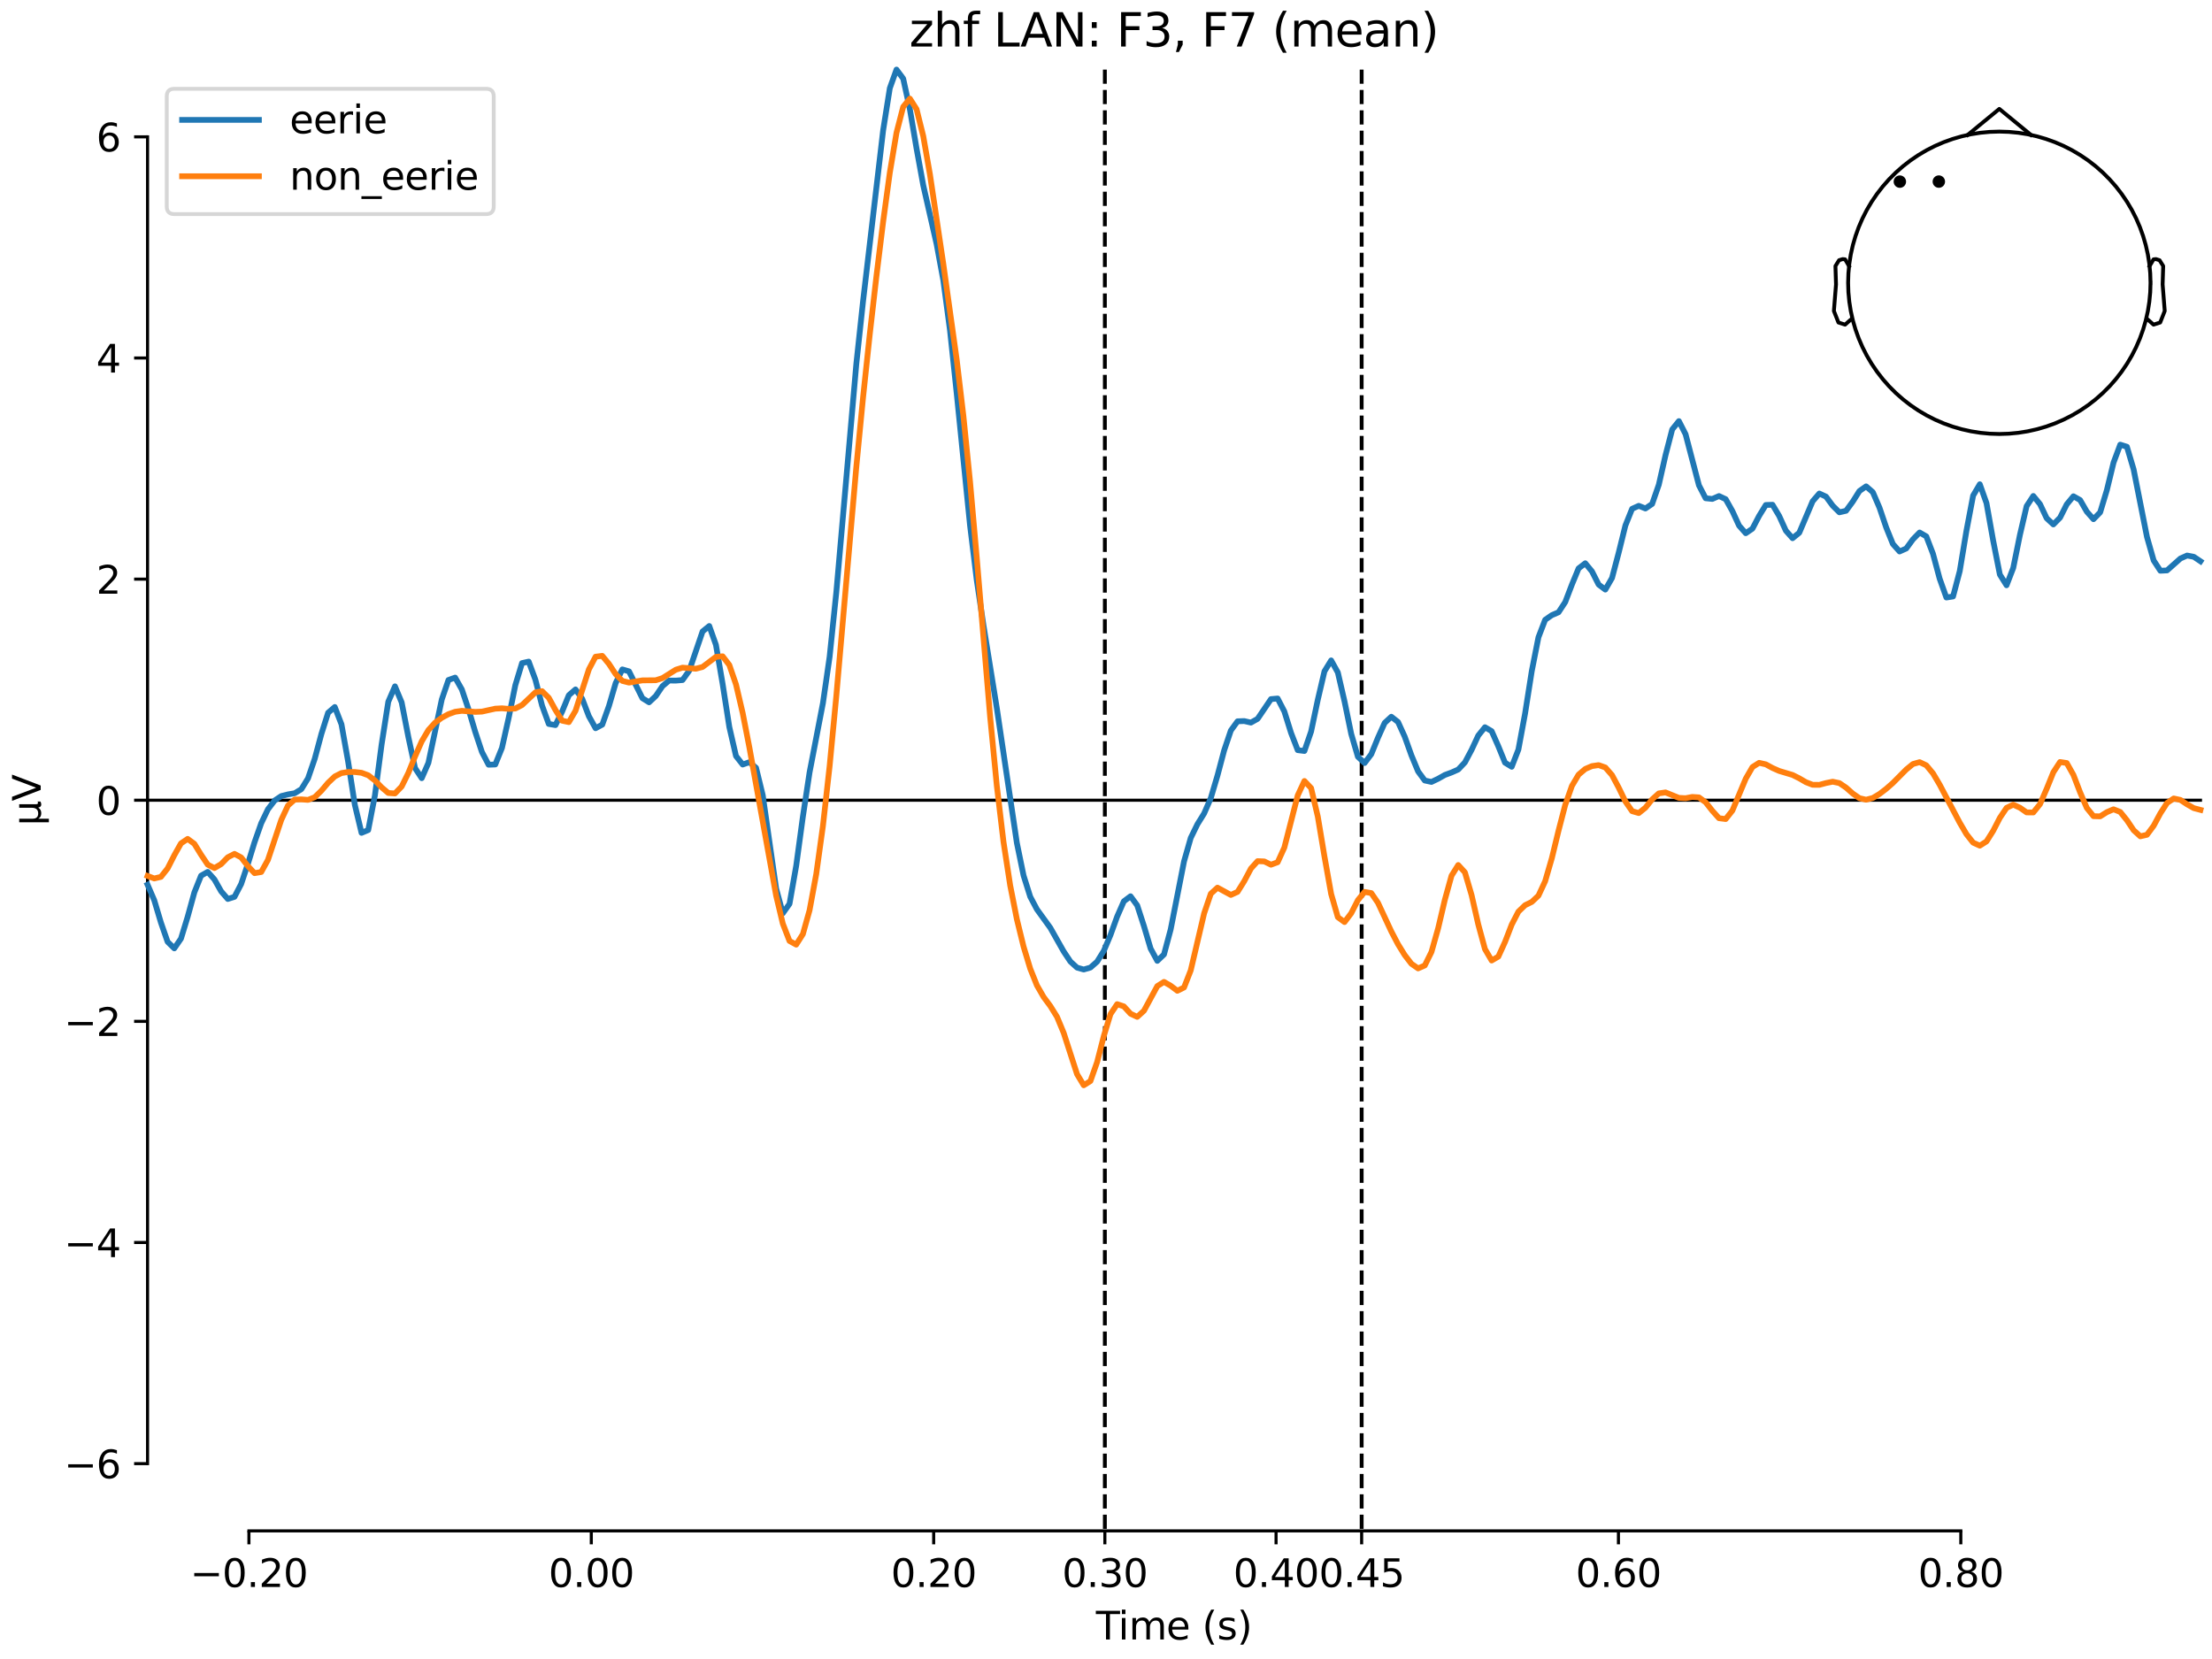 <?xml version="1.0" encoding="utf-8" standalone="no"?>
<!DOCTYPE svg PUBLIC "-//W3C//DTD SVG 1.1//EN"
  "http://www.w3.org/Graphics/SVG/1.1/DTD/svg11.dtd">
<svg xmlns:xlink="http://www.w3.org/1999/xlink" width="576pt" height="432pt" viewBox="0 0 576 432" xmlns="http://www.w3.org/2000/svg" version="1.1">
 <defs>
  <style type="text/css">*{stroke-linejoin: round; stroke-linecap: butt}</style>
 </defs>
 <g id="figure_1">
  <g id="patch_1">
   <path d="M 0 432 
L 576 432 
L 576 0 
L 0 0 
z
" style="fill: #ffffff"/>
  </g>
  <g id="axes_1">
   <g id="patch_2">
    <path d="M 38.421 398.644 
L 573 398.644 
L 573 18.118 
L 38.421 18.118 
L 38.421 398.644 
z
" style="fill: none; opacity: 0"/>
   </g>
   <g id="patch_3">
    <path d="M 38.421 381.13 
L 38.421 35.632 
" style="fill: none; stroke: #000000; stroke-width: 0.8; stroke-linejoin: miter; stroke-linecap: square"/>
   </g>
   <g id="LineCollection_1">
    <path d="M 287.705 18.118 
L 287.705 398.644 
" clip-path="url(#p94808f5886)" style="fill: none; stroke-dasharray: 3.7,1.6; stroke-dashoffset: 0; stroke: #000000"/>
    <path d="M 354.571 18.118 
L 354.571 398.644 
" clip-path="url(#p94808f5886)" style="fill: none; stroke-dasharray: 3.7,1.6; stroke-dashoffset: 0; stroke: #000000"/>
   </g>
   <g id="matplotlib.axis_1">
    <g id="xtick_1">
     <g id="line2d_1">
      <defs>
       <path id="m1236bf23c3" d="M 0 0 
L 0 3.5 
" style="stroke: #000000; stroke-width: 0.8"/>
      </defs>
      <g>
       <use xlink:href="#m1236bf23c3" x="64.819" y="398.644" style="stroke: #000000; stroke-width: 0.8"/>
      </g>
     </g>
     <g id="text_1">
      <!-- −0.20 -->
      <g transform="translate(49.496 413.242) scale(0.1 -0.1)">
       <defs>
        <path id="DejaVuSans-2212" d="M 678 2272 
L 4684 2272 
L 4684 1741 
L 678 1741 
L 678 2272 
z
" transform="scale(0.016)"/>
        <path id="DejaVuSans-30" d="M 2034 4250 
Q 1547 4250 1301 3770 
Q 1056 3291 1056 2328 
Q 1056 1369 1301 889 
Q 1547 409 2034 409 
Q 2525 409 2770 889 
Q 3016 1369 3016 2328 
Q 3016 3291 2770 3770 
Q 2525 4250 2034 4250 
z
M 2034 4750 
Q 2819 4750 3233 4129 
Q 3647 3509 3647 2328 
Q 3647 1150 3233 529 
Q 2819 -91 2034 -91 
Q 1250 -91 836 529 
Q 422 1150 422 2328 
Q 422 3509 836 4129 
Q 1250 4750 2034 4750 
z
" transform="scale(0.016)"/>
        <path id="DejaVuSans-2e" d="M 684 794 
L 1344 794 
L 1344 0 
L 684 0 
L 684 794 
z
" transform="scale(0.016)"/>
        <path id="DejaVuSans-32" d="M 1228 531 
L 3431 531 
L 3431 0 
L 469 0 
L 469 531 
Q 828 903 1448 1529 
Q 2069 2156 2228 2338 
Q 2531 2678 2651 2914 
Q 2772 3150 2772 3378 
Q 2772 3750 2511 3984 
Q 2250 4219 1831 4219 
Q 1534 4219 1204 4116 
Q 875 4013 500 3803 
L 500 4441 
Q 881 4594 1212 4672 
Q 1544 4750 1819 4750 
Q 2544 4750 2975 4387 
Q 3406 4025 3406 3419 
Q 3406 3131 3298 2873 
Q 3191 2616 2906 2266 
Q 2828 2175 2409 1742 
Q 1991 1309 1228 531 
z
" transform="scale(0.016)"/>
       </defs>
       <use xlink:href="#DejaVuSans-2212"/>
       <use xlink:href="#DejaVuSans-30" transform="translate(83.789 0)"/>
       <use xlink:href="#DejaVuSans-2e" transform="translate(147.412 0)"/>
       <use xlink:href="#DejaVuSans-32" transform="translate(179.199 0)"/>
       <use xlink:href="#DejaVuSans-30" transform="translate(242.822 0)"/>
      </g>
     </g>
    </g>
    <g id="xtick_2">
     <g id="line2d_2">
      <g>
       <use xlink:href="#m1236bf23c3" x="153.973" y="398.644" style="stroke: #000000; stroke-width: 0.8"/>
      </g>
     </g>
     <g id="text_2">
      <!-- 0.00 -->
      <g transform="translate(142.84 413.242) scale(0.1 -0.1)">
       <use xlink:href="#DejaVuSans-30"/>
       <use xlink:href="#DejaVuSans-2e" transform="translate(63.623 0)"/>
       <use xlink:href="#DejaVuSans-30" transform="translate(95.41 0)"/>
       <use xlink:href="#DejaVuSans-30" transform="translate(159.033 0)"/>
      </g>
     </g>
    </g>
    <g id="xtick_3">
     <g id="line2d_3">
      <g>
       <use xlink:href="#m1236bf23c3" x="243.128" y="398.644" style="stroke: #000000; stroke-width: 0.8"/>
      </g>
     </g>
     <g id="text_3">
      <!-- 0.20 -->
      <g transform="translate(231.995 413.242) scale(0.1 -0.1)">
       <use xlink:href="#DejaVuSans-30"/>
       <use xlink:href="#DejaVuSans-2e" transform="translate(63.623 0)"/>
       <use xlink:href="#DejaVuSans-32" transform="translate(95.41 0)"/>
       <use xlink:href="#DejaVuSans-30" transform="translate(159.033 0)"/>
      </g>
     </g>
    </g>
    <g id="xtick_4">
     <g id="line2d_4">
      <g>
       <use xlink:href="#m1236bf23c3" x="287.705" y="398.644" style="stroke: #000000; stroke-width: 0.8"/>
      </g>
     </g>
     <g id="text_4">
      <!-- 0.30 -->
      <g transform="translate(276.572 413.242) scale(0.1 -0.1)">
       <defs>
        <path id="DejaVuSans-33" d="M 2597 2516 
Q 3050 2419 3304 2112 
Q 3559 1806 3559 1356 
Q 3559 666 3084 287 
Q 2609 -91 1734 -91 
Q 1441 -91 1130 -33 
Q 819 25 488 141 
L 488 750 
Q 750 597 1062 519 
Q 1375 441 1716 441 
Q 2309 441 2620 675 
Q 2931 909 2931 1356 
Q 2931 1769 2642 2001 
Q 2353 2234 1838 2234 
L 1294 2234 
L 1294 2753 
L 1863 2753 
Q 2328 2753 2575 2939 
Q 2822 3125 2822 3475 
Q 2822 3834 2567 4026 
Q 2313 4219 1838 4219 
Q 1578 4219 1281 4162 
Q 984 4106 628 3988 
L 628 4550 
Q 988 4650 1302 4700 
Q 1616 4750 1894 4750 
Q 2613 4750 3031 4423 
Q 3450 4097 3450 3541 
Q 3450 3153 3228 2886 
Q 3006 2619 2597 2516 
z
" transform="scale(0.016)"/>
       </defs>
       <use xlink:href="#DejaVuSans-30"/>
       <use xlink:href="#DejaVuSans-2e" transform="translate(63.623 0)"/>
       <use xlink:href="#DejaVuSans-33" transform="translate(95.41 0)"/>
       <use xlink:href="#DejaVuSans-30" transform="translate(159.033 0)"/>
      </g>
     </g>
    </g>
    <g id="xtick_5">
     <g id="line2d_5">
      <g>
       <use xlink:href="#m1236bf23c3" x="332.282" y="398.644" style="stroke: #000000; stroke-width: 0.8"/>
      </g>
     </g>
     <g id="text_5">
      <!-- 0.40 -->
      <g transform="translate(321.15 413.242) scale(0.1 -0.1)">
       <defs>
        <path id="DejaVuSans-34" d="M 2419 4116 
L 825 1625 
L 2419 1625 
L 2419 4116 
z
M 2253 4666 
L 3047 4666 
L 3047 1625 
L 3713 1625 
L 3713 1100 
L 3047 1100 
L 3047 0 
L 2419 0 
L 2419 1100 
L 313 1100 
L 313 1709 
L 2253 4666 
z
" transform="scale(0.016)"/>
       </defs>
       <use xlink:href="#DejaVuSans-30"/>
       <use xlink:href="#DejaVuSans-2e" transform="translate(63.623 0)"/>
       <use xlink:href="#DejaVuSans-34" transform="translate(95.41 0)"/>
       <use xlink:href="#DejaVuSans-30" transform="translate(159.033 0)"/>
      </g>
     </g>
    </g>
    <g id="xtick_6">
     <g id="line2d_6">
      <g>
       <use xlink:href="#m1236bf23c3" x="354.571" y="398.644" style="stroke: #000000; stroke-width: 0.8"/>
      </g>
     </g>
     <g id="text_6">
      <!-- 0.45 -->
      <g transform="translate(343.438 413.242) scale(0.1 -0.1)">
       <defs>
        <path id="DejaVuSans-35" d="M 691 4666 
L 3169 4666 
L 3169 4134 
L 1269 4134 
L 1269 2991 
Q 1406 3038 1543 3061 
Q 1681 3084 1819 3084 
Q 2600 3084 3056 2656 
Q 3513 2228 3513 1497 
Q 3513 744 3044 326 
Q 2575 -91 1722 -91 
Q 1428 -91 1123 -41 
Q 819 9 494 109 
L 494 744 
Q 775 591 1075 516 
Q 1375 441 1709 441 
Q 2250 441 2565 725 
Q 2881 1009 2881 1497 
Q 2881 1984 2565 2268 
Q 2250 2553 1709 2553 
Q 1456 2553 1204 2497 
Q 953 2441 691 2322 
L 691 4666 
z
" transform="scale(0.016)"/>
       </defs>
       <use xlink:href="#DejaVuSans-30"/>
       <use xlink:href="#DejaVuSans-2e" transform="translate(63.623 0)"/>
       <use xlink:href="#DejaVuSans-34" transform="translate(95.41 0)"/>
       <use xlink:href="#DejaVuSans-35" transform="translate(159.033 0)"/>
      </g>
     </g>
    </g>
    <g id="xtick_7">
     <g id="line2d_7">
      <g>
       <use xlink:href="#m1236bf23c3" x="421.437" y="398.644" style="stroke: #000000; stroke-width: 0.8"/>
      </g>
     </g>
     <g id="text_7">
      <!-- 0.60 -->
      <g transform="translate(410.304 413.242) scale(0.1 -0.1)">
       <defs>
        <path id="DejaVuSans-36" d="M 2113 2584 
Q 1688 2584 1439 2293 
Q 1191 2003 1191 1497 
Q 1191 994 1439 701 
Q 1688 409 2113 409 
Q 2538 409 2786 701 
Q 3034 994 3034 1497 
Q 3034 2003 2786 2293 
Q 2538 2584 2113 2584 
z
M 3366 4563 
L 3366 3988 
Q 3128 4100 2886 4159 
Q 2644 4219 2406 4219 
Q 1781 4219 1451 3797 
Q 1122 3375 1075 2522 
Q 1259 2794 1537 2939 
Q 1816 3084 2150 3084 
Q 2853 3084 3261 2657 
Q 3669 2231 3669 1497 
Q 3669 778 3244 343 
Q 2819 -91 2113 -91 
Q 1303 -91 875 529 
Q 447 1150 447 2328 
Q 447 3434 972 4092 
Q 1497 4750 2381 4750 
Q 2619 4750 2861 4703 
Q 3103 4656 3366 4563 
z
" transform="scale(0.016)"/>
       </defs>
       <use xlink:href="#DejaVuSans-30"/>
       <use xlink:href="#DejaVuSans-2e" transform="translate(63.623 0)"/>
       <use xlink:href="#DejaVuSans-36" transform="translate(95.41 0)"/>
       <use xlink:href="#DejaVuSans-30" transform="translate(159.033 0)"/>
      </g>
     </g>
    </g>
    <g id="xtick_8">
     <g id="line2d_8">
      <g>
       <use xlink:href="#m1236bf23c3" x="510.592" y="398.644" style="stroke: #000000; stroke-width: 0.8"/>
      </g>
     </g>
     <g id="text_8">
      <!-- 0.80 -->
      <g transform="translate(499.459 413.242) scale(0.1 -0.1)">
       <defs>
        <path id="DejaVuSans-38" d="M 2034 2216 
Q 1584 2216 1326 1975 
Q 1069 1734 1069 1313 
Q 1069 891 1326 650 
Q 1584 409 2034 409 
Q 2484 409 2743 651 
Q 3003 894 3003 1313 
Q 3003 1734 2745 1975 
Q 2488 2216 2034 2216 
z
M 1403 2484 
Q 997 2584 770 2862 
Q 544 3141 544 3541 
Q 544 4100 942 4425 
Q 1341 4750 2034 4750 
Q 2731 4750 3128 4425 
Q 3525 4100 3525 3541 
Q 3525 3141 3298 2862 
Q 3072 2584 2669 2484 
Q 3125 2378 3379 2068 
Q 3634 1759 3634 1313 
Q 3634 634 3220 271 
Q 2806 -91 2034 -91 
Q 1263 -91 848 271 
Q 434 634 434 1313 
Q 434 1759 690 2068 
Q 947 2378 1403 2484 
z
M 1172 3481 
Q 1172 3119 1398 2916 
Q 1625 2713 2034 2713 
Q 2441 2713 2670 2916 
Q 2900 3119 2900 3481 
Q 2900 3844 2670 4047 
Q 2441 4250 2034 4250 
Q 1625 4250 1398 4047 
Q 1172 3844 1172 3481 
z
" transform="scale(0.016)"/>
       </defs>
       <use xlink:href="#DejaVuSans-30"/>
       <use xlink:href="#DejaVuSans-2e" transform="translate(63.623 0)"/>
       <use xlink:href="#DejaVuSans-38" transform="translate(95.41 0)"/>
       <use xlink:href="#DejaVuSans-30" transform="translate(159.033 0)"/>
      </g>
     </g>
    </g>
    <g id="text_9">
     <!-- Time (s) -->
     <g transform="translate(285.381 426.92) scale(0.1 -0.1)">
      <defs>
       <path id="DejaVuSans-54" d="M -19 4666 
L 3928 4666 
L 3928 4134 
L 2272 4134 
L 2272 0 
L 1638 0 
L 1638 4134 
L -19 4134 
L -19 4666 
z
" transform="scale(0.016)"/>
       <path id="DejaVuSans-69" d="M 603 3500 
L 1178 3500 
L 1178 0 
L 603 0 
L 603 3500 
z
M 603 4863 
L 1178 4863 
L 1178 4134 
L 603 4134 
L 603 4863 
z
" transform="scale(0.016)"/>
       <path id="DejaVuSans-6d" d="M 3328 2828 
Q 3544 3216 3844 3400 
Q 4144 3584 4550 3584 
Q 5097 3584 5394 3201 
Q 5691 2819 5691 2113 
L 5691 0 
L 5113 0 
L 5113 2094 
Q 5113 2597 4934 2840 
Q 4756 3084 4391 3084 
Q 3944 3084 3684 2787 
Q 3425 2491 3425 1978 
L 3425 0 
L 2847 0 
L 2847 2094 
Q 2847 2600 2669 2842 
Q 2491 3084 2119 3084 
Q 1678 3084 1418 2786 
Q 1159 2488 1159 1978 
L 1159 0 
L 581 0 
L 581 3500 
L 1159 3500 
L 1159 2956 
Q 1356 3278 1631 3431 
Q 1906 3584 2284 3584 
Q 2666 3584 2933 3390 
Q 3200 3197 3328 2828 
z
" transform="scale(0.016)"/>
       <path id="DejaVuSans-65" d="M 3597 1894 
L 3597 1613 
L 953 1613 
Q 991 1019 1311 708 
Q 1631 397 2203 397 
Q 2534 397 2845 478 
Q 3156 559 3463 722 
L 3463 178 
Q 3153 47 2828 -22 
Q 2503 -91 2169 -91 
Q 1331 -91 842 396 
Q 353 884 353 1716 
Q 353 2575 817 3079 
Q 1281 3584 2069 3584 
Q 2775 3584 3186 3129 
Q 3597 2675 3597 1894 
z
M 3022 2063 
Q 3016 2534 2758 2815 
Q 2500 3097 2075 3097 
Q 1594 3097 1305 2825 
Q 1016 2553 972 2059 
L 3022 2063 
z
" transform="scale(0.016)"/>
       <path id="DejaVuSans-20" transform="scale(0.016)"/>
       <path id="DejaVuSans-28" d="M 1984 4856 
Q 1566 4138 1362 3434 
Q 1159 2731 1159 2009 
Q 1159 1288 1364 580 
Q 1569 -128 1984 -844 
L 1484 -844 
Q 1016 -109 783 600 
Q 550 1309 550 2009 
Q 550 2706 781 3412 
Q 1013 4119 1484 4856 
L 1984 4856 
z
" transform="scale(0.016)"/>
       <path id="DejaVuSans-73" d="M 2834 3397 
L 2834 2853 
Q 2591 2978 2328 3040 
Q 2066 3103 1784 3103 
Q 1356 3103 1142 2972 
Q 928 2841 928 2578 
Q 928 2378 1081 2264 
Q 1234 2150 1697 2047 
L 1894 2003 
Q 2506 1872 2764 1633 
Q 3022 1394 3022 966 
Q 3022 478 2636 193 
Q 2250 -91 1575 -91 
Q 1294 -91 989 -36 
Q 684 19 347 128 
L 347 722 
Q 666 556 975 473 
Q 1284 391 1588 391 
Q 1994 391 2212 530 
Q 2431 669 2431 922 
Q 2431 1156 2273 1281 
Q 2116 1406 1581 1522 
L 1381 1569 
Q 847 1681 609 1914 
Q 372 2147 372 2553 
Q 372 3047 722 3315 
Q 1072 3584 1716 3584 
Q 2034 3584 2315 3537 
Q 2597 3491 2834 3397 
z
" transform="scale(0.016)"/>
       <path id="DejaVuSans-29" d="M 513 4856 
L 1013 4856 
Q 1481 4119 1714 3412 
Q 1947 2706 1947 2009 
Q 1947 1309 1714 600 
Q 1481 -109 1013 -844 
L 513 -844 
Q 928 -128 1133 580 
Q 1338 1288 1338 2009 
Q 1338 2731 1133 3434 
Q 928 4138 513 4856 
z
" transform="scale(0.016)"/>
      </defs>
      <use xlink:href="#DejaVuSans-54"/>
      <use xlink:href="#DejaVuSans-69" transform="translate(57.959 0)"/>
      <use xlink:href="#DejaVuSans-6d" transform="translate(85.742 0)"/>
      <use xlink:href="#DejaVuSans-65" transform="translate(183.154 0)"/>
      <use xlink:href="#DejaVuSans-20" transform="translate(244.678 0)"/>
      <use xlink:href="#DejaVuSans-28" transform="translate(276.465 0)"/>
      <use xlink:href="#DejaVuSans-73" transform="translate(315.479 0)"/>
      <use xlink:href="#DejaVuSans-29" transform="translate(367.578 0)"/>
     </g>
    </g>
   </g>
   <g id="matplotlib.axis_2">
    <g id="ytick_1">
     <g id="line2d_9">
      <defs>
       <path id="mee071726fa" d="M 0 0 
L -3.5 0 
" style="stroke: #000000; stroke-width: 0.8"/>
      </defs>
      <g>
       <use xlink:href="#mee071726fa" x="38.421" y="381.13" style="stroke: #000000; stroke-width: 0.8"/>
      </g>
     </g>
     <g id="text_10">
      <!-- −6 -->
      <g transform="translate(16.678 384.93) scale(0.1 -0.1)">
       <use xlink:href="#DejaVuSans-2212"/>
       <use xlink:href="#DejaVuSans-36" transform="translate(83.789 0)"/>
      </g>
     </g>
    </g>
    <g id="ytick_2">
     <g id="line2d_10">
      <g>
       <use xlink:href="#mee071726fa" x="38.421" y="323.547" style="stroke: #000000; stroke-width: 0.8"/>
      </g>
     </g>
     <g id="text_11">
      <!-- −4 -->
      <g transform="translate(16.678 327.346) scale(0.1 -0.1)">
       <use xlink:href="#DejaVuSans-2212"/>
       <use xlink:href="#DejaVuSans-34" transform="translate(83.789 0)"/>
      </g>
     </g>
    </g>
    <g id="ytick_3">
     <g id="line2d_11">
      <g>
       <use xlink:href="#mee071726fa" x="38.421" y="265.964" style="stroke: #000000; stroke-width: 0.8"/>
      </g>
     </g>
     <g id="text_12">
      <!-- −2 -->
      <g transform="translate(16.678 269.763) scale(0.1 -0.1)">
       <use xlink:href="#DejaVuSans-2212"/>
       <use xlink:href="#DejaVuSans-32" transform="translate(83.789 0)"/>
      </g>
     </g>
    </g>
    <g id="ytick_4">
     <g id="line2d_12">
      <g>
       <use xlink:href="#mee071726fa" x="38.421" y="208.381" style="stroke: #000000; stroke-width: 0.8"/>
      </g>
     </g>
     <g id="text_13">
      <!-- 0 -->
      <g transform="translate(25.058 212.18) scale(0.1 -0.1)">
       <use xlink:href="#DejaVuSans-30"/>
      </g>
     </g>
    </g>
    <g id="ytick_5">
     <g id="line2d_13">
      <g>
       <use xlink:href="#mee071726fa" x="38.421" y="150.798" style="stroke: #000000; stroke-width: 0.8"/>
      </g>
     </g>
     <g id="text_14">
      <!-- 2 -->
      <g transform="translate(25.058 154.597) scale(0.1 -0.1)">
       <use xlink:href="#DejaVuSans-32"/>
      </g>
     </g>
    </g>
    <g id="ytick_6">
     <g id="line2d_14">
      <g>
       <use xlink:href="#mee071726fa" x="38.421" y="93.215" style="stroke: #000000; stroke-width: 0.8"/>
      </g>
     </g>
     <g id="text_15">
      <!-- 4 -->
      <g transform="translate(25.058 97.014) scale(0.1 -0.1)">
       <use xlink:href="#DejaVuSans-34"/>
      </g>
     </g>
    </g>
    <g id="ytick_7">
     <g id="line2d_15">
      <g>
       <use xlink:href="#mee071726fa" x="38.421" y="35.632" style="stroke: #000000; stroke-width: 0.8"/>
      </g>
     </g>
     <g id="text_16">
      <!-- 6 -->
      <g transform="translate(25.058 39.431) scale(0.1 -0.1)">
       <use xlink:href="#DejaVuSans-36"/>
      </g>
     </g>
    </g>
    <g id="text_17">
     <!-- µV -->
     <g transform="translate(10.599 214.982) rotate(-90) scale(0.1 -0.1)">
      <defs>
       <path id="DejaVuSans-b5" d="M 544 -1331 
L 544 3500 
L 1119 3500 
L 1119 1325 
Q 1119 872 1334 640 
Q 1550 409 1972 409 
Q 2434 409 2667 671 
Q 2900 934 2900 1459 
L 2900 3500 
L 3475 3500 
L 3475 806 
Q 3475 619 3529 530 
Q 3584 441 3700 441 
Q 3728 441 3778 458 
Q 3828 475 3916 513 
L 3916 50 
Q 3788 -22 3673 -56 
Q 3559 -91 3450 -91 
Q 3234 -91 3106 31 
Q 2978 153 2931 403 
Q 2775 156 2548 32 
Q 2322 -91 2016 -91 
Q 1697 -91 1473 31 
Q 1250 153 1119 397 
L 1119 -1331 
L 544 -1331 
z
" transform="scale(0.016)"/>
       <path id="DejaVuSans-56" d="M 1831 0 
L 50 4666 
L 709 4666 
L 2188 738 
L 3669 4666 
L 4325 4666 
L 2547 0 
L 1831 0 
z
" transform="scale(0.016)"/>
      </defs>
      <use xlink:href="#DejaVuSans-b5"/>
      <use xlink:href="#DejaVuSans-56" transform="translate(63.623 0)"/>
     </g>
    </g>
   </g>
   <g id="patch_4">
    <path d="M 64.819 398.644 
L 510.592 398.644 
" style="fill: none; stroke: #000000; stroke-width: 0.8; stroke-linejoin: miter; stroke-linecap: square"/>
   </g>
   <g id="patch_5">
    <path d="M 38.421 208.381 
L 573 208.381 
" style="fill: none; stroke: #000000; stroke-width: 0.8; stroke-linejoin: miter; stroke-linecap: square"/>
   </g>
   <g id="text_18">
    <!-- zhf LAN: F3, F7 (mean) -->
    <g transform="translate(236.785 12.118) scale(0.12 -0.12)">
     <defs>
      <path id="DejaVuSans-7a" d="M 353 3500 
L 3084 3500 
L 3084 2975 
L 922 459 
L 3084 459 
L 3084 0 
L 275 0 
L 275 525 
L 2438 3041 
L 353 3041 
L 353 3500 
z
" transform="scale(0.016)"/>
      <path id="DejaVuSans-68" d="M 3513 2113 
L 3513 0 
L 2938 0 
L 2938 2094 
Q 2938 2591 2744 2837 
Q 2550 3084 2163 3084 
Q 1697 3084 1428 2787 
Q 1159 2491 1159 1978 
L 1159 0 
L 581 0 
L 581 4863 
L 1159 4863 
L 1159 2956 
Q 1366 3272 1645 3428 
Q 1925 3584 2291 3584 
Q 2894 3584 3203 3211 
Q 3513 2838 3513 2113 
z
" transform="scale(0.016)"/>
      <path id="DejaVuSans-66" d="M 2375 4863 
L 2375 4384 
L 1825 4384 
Q 1516 4384 1395 4259 
Q 1275 4134 1275 3809 
L 1275 3500 
L 2222 3500 
L 2222 3053 
L 1275 3053 
L 1275 0 
L 697 0 
L 697 3053 
L 147 3053 
L 147 3500 
L 697 3500 
L 697 3744 
Q 697 4328 969 4595 
Q 1241 4863 1831 4863 
L 2375 4863 
z
" transform="scale(0.016)"/>
      <path id="DejaVuSans-4c" d="M 628 4666 
L 1259 4666 
L 1259 531 
L 3531 531 
L 3531 0 
L 628 0 
L 628 4666 
z
" transform="scale(0.016)"/>
      <path id="DejaVuSans-41" d="M 2188 4044 
L 1331 1722 
L 3047 1722 
L 2188 4044 
z
M 1831 4666 
L 2547 4666 
L 4325 0 
L 3669 0 
L 3244 1197 
L 1141 1197 
L 716 0 
L 50 0 
L 1831 4666 
z
" transform="scale(0.016)"/>
      <path id="DejaVuSans-4e" d="M 628 4666 
L 1478 4666 
L 3547 763 
L 3547 4666 
L 4159 4666 
L 4159 0 
L 3309 0 
L 1241 3903 
L 1241 0 
L 628 0 
L 628 4666 
z
" transform="scale(0.016)"/>
      <path id="DejaVuSans-3a" d="M 750 794 
L 1409 794 
L 1409 0 
L 750 0 
L 750 794 
z
M 750 3309 
L 1409 3309 
L 1409 2516 
L 750 2516 
L 750 3309 
z
" transform="scale(0.016)"/>
      <path id="DejaVuSans-46" d="M 628 4666 
L 3309 4666 
L 3309 4134 
L 1259 4134 
L 1259 2759 
L 3109 2759 
L 3109 2228 
L 1259 2228 
L 1259 0 
L 628 0 
L 628 4666 
z
" transform="scale(0.016)"/>
      <path id="DejaVuSans-2c" d="M 750 794 
L 1409 794 
L 1409 256 
L 897 -744 
L 494 -744 
L 750 256 
L 750 794 
z
" transform="scale(0.016)"/>
      <path id="DejaVuSans-37" d="M 525 4666 
L 3525 4666 
L 3525 4397 
L 1831 0 
L 1172 0 
L 2766 4134 
L 525 4134 
L 525 4666 
z
" transform="scale(0.016)"/>
      <path id="DejaVuSans-61" d="M 2194 1759 
Q 1497 1759 1228 1600 
Q 959 1441 959 1056 
Q 959 750 1161 570 
Q 1363 391 1709 391 
Q 2188 391 2477 730 
Q 2766 1069 2766 1631 
L 2766 1759 
L 2194 1759 
z
M 3341 1997 
L 3341 0 
L 2766 0 
L 2766 531 
Q 2569 213 2275 61 
Q 1981 -91 1556 -91 
Q 1019 -91 701 211 
Q 384 513 384 1019 
Q 384 1609 779 1909 
Q 1175 2209 1959 2209 
L 2766 2209 
L 2766 2266 
Q 2766 2663 2505 2880 
Q 2244 3097 1772 3097 
Q 1472 3097 1187 3025 
Q 903 2953 641 2809 
L 641 3341 
Q 956 3463 1253 3523 
Q 1550 3584 1831 3584 
Q 2591 3584 2966 3190 
Q 3341 2797 3341 1997 
z
" transform="scale(0.016)"/>
      <path id="DejaVuSans-6e" d="M 3513 2113 
L 3513 0 
L 2938 0 
L 2938 2094 
Q 2938 2591 2744 2837 
Q 2550 3084 2163 3084 
Q 1697 3084 1428 2787 
Q 1159 2491 1159 1978 
L 1159 0 
L 581 0 
L 581 3500 
L 1159 3500 
L 1159 2956 
Q 1366 3272 1645 3428 
Q 1925 3584 2291 3584 
Q 2894 3584 3203 3211 
Q 3513 2838 3513 2113 
z
" transform="scale(0.016)"/>
     </defs>
     <use xlink:href="#DejaVuSans-7a"/>
     <use xlink:href="#DejaVuSans-68" transform="translate(52.49 0)"/>
     <use xlink:href="#DejaVuSans-66" transform="translate(115.869 0)"/>
     <use xlink:href="#DejaVuSans-20" transform="translate(151.074 0)"/>
     <use xlink:href="#DejaVuSans-4c" transform="translate(182.861 0)"/>
     <use xlink:href="#DejaVuSans-41" transform="translate(240.824 0)"/>
     <use xlink:href="#DejaVuSans-4e" transform="translate(309.232 0)"/>
     <use xlink:href="#DejaVuSans-3a" transform="translate(384.037 0)"/>
     <use xlink:href="#DejaVuSans-20" transform="translate(417.729 0)"/>
     <use xlink:href="#DejaVuSans-46" transform="translate(449.516 0)"/>
     <use xlink:href="#DejaVuSans-33" transform="translate(507.035 0)"/>
     <use xlink:href="#DejaVuSans-2c" transform="translate(570.658 0)"/>
     <use xlink:href="#DejaVuSans-20" transform="translate(602.445 0)"/>
     <use xlink:href="#DejaVuSans-46" transform="translate(634.232 0)"/>
     <use xlink:href="#DejaVuSans-37" transform="translate(691.752 0)"/>
     <use xlink:href="#DejaVuSans-20" transform="translate(755.375 0)"/>
     <use xlink:href="#DejaVuSans-28" transform="translate(787.162 0)"/>
     <use xlink:href="#DejaVuSans-6d" transform="translate(826.176 0)"/>
     <use xlink:href="#DejaVuSans-65" transform="translate(923.588 0)"/>
     <use xlink:href="#DejaVuSans-61" transform="translate(985.111 0)"/>
     <use xlink:href="#DejaVuSans-6e" transform="translate(1046.391 0)"/>
     <use xlink:href="#DejaVuSans-29" transform="translate(1109.77 0)"/>
    </g>
   </g>
   <g id="legend_1">
    <g id="patch_6">
     <path d="M 45.421 55.753 
L 126.563 55.753 
Q 128.563 55.753 128.563 53.753 
L 128.563 25.118 
Q 128.563 23.118 126.563 23.118 
L 45.421 23.118 
Q 43.421 23.118 43.421 25.118 
L 43.421 53.753 
Q 43.421 55.753 45.421 55.753 
z
" style="fill: #ffffff; opacity: 0.8; stroke: #cccccc; stroke-linejoin: miter"/>
    </g>
    <g id="line2d_16">
     <path d="M 47.421 31.217 
L 57.421 31.217 
L 67.421 31.217 
" style="fill: none; stroke: #1f77b4; stroke-width: 1.5; stroke-linecap: square"/>
    </g>
    <g id="text_19">
     <!-- eerie -->
     <g transform="translate(75.421 34.717) scale(0.1 -0.1)">
      <defs>
       <path id="DejaVuSans-72" d="M 2631 2963 
Q 2534 3019 2420 3045 
Q 2306 3072 2169 3072 
Q 1681 3072 1420 2755 
Q 1159 2438 1159 1844 
L 1159 0 
L 581 0 
L 581 3500 
L 1159 3500 
L 1159 2956 
Q 1341 3275 1631 3429 
Q 1922 3584 2338 3584 
Q 2397 3584 2469 3576 
Q 2541 3569 2628 3553 
L 2631 2963 
z
" transform="scale(0.016)"/>
      </defs>
      <use xlink:href="#DejaVuSans-65"/>
      <use xlink:href="#DejaVuSans-65" transform="translate(61.523 0)"/>
      <use xlink:href="#DejaVuSans-72" transform="translate(123.047 0)"/>
      <use xlink:href="#DejaVuSans-69" transform="translate(164.16 0)"/>
      <use xlink:href="#DejaVuSans-65" transform="translate(191.943 0)"/>
     </g>
    </g>
    <g id="line2d_17">
     <path d="M 47.421 45.895 
L 57.421 45.895 
L 67.421 45.895 
" style="fill: none; stroke: #ff7f0e; stroke-width: 1.5; stroke-linecap: square"/>
    </g>
    <g id="text_20">
     <!-- non_eerie -->
     <g transform="translate(75.421 49.395) scale(0.1 -0.1)">
      <defs>
       <path id="DejaVuSans-6f" d="M 1959 3097 
Q 1497 3097 1228 2736 
Q 959 2375 959 1747 
Q 959 1119 1226 758 
Q 1494 397 1959 397 
Q 2419 397 2687 759 
Q 2956 1122 2956 1747 
Q 2956 2369 2687 2733 
Q 2419 3097 1959 3097 
z
M 1959 3584 
Q 2709 3584 3137 3096 
Q 3566 2609 3566 1747 
Q 3566 888 3137 398 
Q 2709 -91 1959 -91 
Q 1206 -91 779 398 
Q 353 888 353 1747 
Q 353 2609 779 3096 
Q 1206 3584 1959 3584 
z
" transform="scale(0.016)"/>
       <path id="DejaVuSans-5f" d="M 3263 -1063 
L 3263 -1509 
L -63 -1509 
L -63 -1063 
L 3263 -1063 
z
" transform="scale(0.016)"/>
      </defs>
      <use xlink:href="#DejaVuSans-6e"/>
      <use xlink:href="#DejaVuSans-6f" transform="translate(63.379 0)"/>
      <use xlink:href="#DejaVuSans-6e" transform="translate(124.561 0)"/>
      <use xlink:href="#DejaVuSans-5f" transform="translate(187.939 0)"/>
      <use xlink:href="#DejaVuSans-65" transform="translate(237.939 0)"/>
      <use xlink:href="#DejaVuSans-65" transform="translate(299.463 0)"/>
      <use xlink:href="#DejaVuSans-72" transform="translate(360.986 0)"/>
      <use xlink:href="#DejaVuSans-69" transform="translate(402.1 0)"/>
      <use xlink:href="#DejaVuSans-65" transform="translate(429.883 0)"/>
     </g>
    </g>
   </g>
   <g id="line2d_18">
    <path d="M 38.421 230.382 
L 40.162 234.407 
L 41.903 240.235 
L 43.644 245.245 
L 45.386 246.951 
L 47.127 244.412 
L 48.868 238.719 
L 50.61 232.385 
L 52.351 228.028 
L 54.092 227.04 
L 55.834 228.999 
L 57.575 232.079 
L 59.316 234.092 
L 61.057 233.54 
L 62.799 230.195 
L 64.54 224.985 
L 66.281 219.312 
L 68.023 214.368 
L 69.764 210.741 
L 71.505 208.459 
L 73.247 207.293 
L 74.988 206.856 
L 76.729 206.562 
L 78.47 205.503 
L 80.212 202.67 
L 81.953 197.591 
L 83.694 191.111 
L 85.436 185.599 
L 87.177 184.101 
L 88.918 188.606 
L 90.66 198.374 
L 92.401 209.589 
L 94.142 216.875 
L 95.883 216.144 
L 97.625 207.134 
L 99.366 193.895 
L 101.107 182.731 
L 102.849 178.721 
L 104.59 182.898 
L 106.331 191.883 
L 108.073 199.996 
L 109.814 202.636 
L 111.555 198.654 
L 115.038 182.138 
L 116.779 177.067 
L 118.52 176.445 
L 120.262 179.522 
L 122.003 184.708 
L 123.744 190.549 
L 125.486 195.801 
L 127.227 199.132 
L 128.968 199.069 
L 130.709 194.755 
L 132.451 186.972 
L 134.192 178.405 
L 135.933 172.67 
L 137.675 172.281 
L 139.416 176.99 
L 141.157 183.747 
L 142.899 188.517 
L 144.64 188.814 
L 146.381 185.263 
L 148.122 181.029 
L 149.864 179.523 
L 151.605 181.963 
L 153.346 186.507 
L 155.088 189.633 
L 156.829 188.695 
L 158.57 183.836 
L 160.312 177.887 
L 162.053 174.311 
L 163.794 174.819 
L 167.277 181.803 
L 169.018 182.882 
L 170.759 181.25 
L 172.501 178.676 
L 174.242 177.21 
L 175.983 177.228 
L 177.725 177.083 
L 179.466 174.658 
L 182.948 164.425 
L 184.69 163.012 
L 186.431 167.919 
L 188.172 178.101 
L 189.914 189.306 
L 191.655 196.875 
L 193.396 199.084 
L 195.138 198.467 
L 196.879 199.941 
L 198.62 207.077 
L 202.103 231.372 
L 203.844 237.81 
L 205.585 235.362 
L 207.327 225.463 
L 209.068 212.649 
L 210.809 201.136 
L 214.292 183.078 
L 216.033 171.014 
L 217.774 154.23 
L 222.998 94.636 
L 224.74 78.404 
L 229.964 33.959 
L 231.705 22.968 
L 233.446 18.118 
L 235.187 20.462 
L 236.929 28.421 
L 238.67 38.685 
L 240.411 48.247 
L 243.894 63.56 
L 245.635 72.985 
L 247.377 86.004 
L 249.118 102.376 
L 252.6 136.848 
L 254.342 151.031 
L 256.083 162.77 
L 259.566 184.372 
L 264.79 219.5 
L 266.531 227.976 
L 268.272 233.506 
L 270.013 236.789 
L 273.496 241.597 
L 276.979 247.757 
L 278.72 250.373 
L 280.461 251.968 
L 282.203 252.457 
L 283.944 251.951 
L 285.685 250.413 
L 287.427 247.608 
L 289.168 243.472 
L 290.909 238.66 
L 292.65 234.691 
L 294.392 233.383 
L 296.133 235.766 
L 297.874 241.132 
L 299.616 247.008 
L 301.357 250.208 
L 303.098 248.539 
L 304.84 242.031 
L 308.322 224.3 
L 310.063 218.202 
L 311.805 214.63 
L 313.546 211.832 
L 315.287 207.821 
L 317.029 201.949 
L 318.77 195.385 
L 320.511 190.224 
L 322.253 187.826 
L 323.994 187.763 
L 325.735 188.162 
L 327.476 187.185 
L 330.959 182.046 
L 332.7 181.892 
L 334.442 185.262 
L 336.183 190.832 
L 337.924 195.335 
L 339.666 195.556 
L 341.407 190.497 
L 343.148 182.228 
L 344.889 174.8 
L 346.631 171.969 
L 348.372 175.111 
L 350.113 182.647 
L 351.855 191.109 
L 353.596 197.054 
L 355.337 198.691 
L 357.079 196.388 
L 358.82 192.106 
L 360.561 188.243 
L 362.302 186.637 
L 364.044 188 
L 365.785 191.825 
L 367.526 196.673 
L 369.268 200.867 
L 371.009 203.242 
L 372.75 203.614 
L 374.492 202.78 
L 376.233 201.799 
L 377.974 201.156 
L 379.715 200.382 
L 381.457 198.536 
L 383.198 195.258 
L 384.939 191.532 
L 386.681 189.368 
L 388.422 190.388 
L 390.163 194.321 
L 391.905 198.603 
L 393.646 199.666 
L 395.387 195.196 
L 397.128 185.796 
L 398.87 174.742 
L 400.611 165.937 
L 402.352 161.4 
L 404.094 160.187 
L 405.835 159.441 
L 407.576 156.791 
L 409.318 152.235 
L 411.059 148.014 
L 412.8 146.67 
L 414.541 148.789 
L 416.283 152.222 
L 418.024 153.529 
L 419.765 150.511 
L 421.507 143.905 
L 423.248 136.839 
L 424.989 132.498 
L 426.731 131.714 
L 428.472 132.411 
L 430.213 131.225 
L 431.954 126.214 
L 433.696 118.542 
L 435.437 111.829 
L 437.178 109.657 
L 438.92 113.07 
L 442.402 126.382 
L 444.144 129.745 
L 445.885 129.923 
L 447.626 129.166 
L 449.367 129.985 
L 451.109 133.084 
L 452.85 136.874 
L 454.591 138.851 
L 456.333 137.666 
L 458.074 134.332 
L 459.815 131.495 
L 461.557 131.436 
L 463.298 134.354 
L 465.039 138.188 
L 466.78 140.152 
L 468.522 138.735 
L 472.004 130.53 
L 473.746 128.51 
L 475.487 129.318 
L 477.228 131.679 
L 478.97 133.407 
L 480.711 133.008 
L 482.452 130.628 
L 484.193 127.86 
L 485.935 126.643 
L 487.676 128.157 
L 489.417 132.201 
L 491.159 137.337 
L 492.9 141.652 
L 494.641 143.605 
L 496.383 142.829 
L 498.124 140.441 
L 499.865 138.661 
L 501.606 139.671 
L 503.348 144.22 
L 505.089 150.707 
L 506.83 155.588 
L 508.572 155.32 
L 510.313 148.718 
L 512.054 138.239 
L 513.796 129.052 
L 515.537 126.101 
L 517.278 131.003 
L 519.019 140.788 
L 520.761 149.622 
L 522.502 152.404 
L 524.243 147.894 
L 525.985 139.287 
L 527.726 131.802 
L 529.467 129.147 
L 531.209 131.269 
L 532.95 134.948 
L 534.691 136.565 
L 536.432 134.794 
L 538.174 131.332 
L 539.915 129.228 
L 541.656 130.21 
L 543.398 133.226 
L 545.139 135.198 
L 546.88 133.408 
L 548.622 127.623 
L 550.363 120.457 
L 552.104 115.786 
L 553.845 116.332 
L 555.587 122.213 
L 559.069 139.834 
L 560.811 145.944 
L 562.552 148.621 
L 564.293 148.534 
L 567.776 145.435 
L 569.517 144.655 
L 571.258 144.988 
L 573 146.155 
L 573 146.155 
" style="fill: none; stroke: #1f77b4; stroke-width: 1.5; stroke-linecap: square"/>
   </g>
   <g id="line2d_19">
    <path d="M 38.421 228.091 
L 40.162 228.749 
L 41.903 228.338 
L 43.644 226.136 
L 45.386 222.706 
L 47.127 219.615 
L 48.868 218.443 
L 50.61 219.727 
L 52.351 222.554 
L 54.092 225.148 
L 55.834 226.042 
L 57.575 225.019 
L 59.316 223.239 
L 61.057 222.346 
L 62.799 223.272 
L 64.54 225.509 
L 66.281 227.365 
L 68.023 227.07 
L 69.764 223.922 
L 73.247 213.485 
L 74.988 209.758 
L 76.729 208.206 
L 78.47 208.152 
L 80.212 208.288 
L 81.953 207.589 
L 83.694 205.9 
L 85.436 203.84 
L 87.177 202.186 
L 88.918 201.303 
L 90.66 201.028 
L 92.401 201.031 
L 94.142 201.231 
L 95.883 201.88 
L 97.625 203.218 
L 99.366 205.02 
L 101.107 206.49 
L 102.849 206.615 
L 104.59 204.803 
L 106.331 201.28 
L 108.073 196.992 
L 109.814 193.047 
L 111.555 190.1 
L 113.296 188.174 
L 115.038 186.903 
L 116.779 185.971 
L 118.52 185.342 
L 120.262 185.101 
L 123.744 185.376 
L 125.486 185.298 
L 128.968 184.534 
L 130.709 184.439 
L 132.451 184.592 
L 134.192 184.496 
L 135.933 183.6 
L 139.416 180.291 
L 141.157 179.98 
L 142.899 181.71 
L 144.64 184.883 
L 146.381 187.668 
L 148.122 188.04 
L 149.864 185.089 
L 153.346 174.299 
L 155.088 171.001 
L 156.829 170.784 
L 158.57 172.881 
L 160.312 175.546 
L 162.053 177.303 
L 163.794 177.749 
L 167.277 177.166 
L 170.759 177.134 
L 172.501 176.579 
L 175.983 174.392 
L 177.725 173.854 
L 181.207 174.136 
L 182.948 173.679 
L 186.431 171.042 
L 188.172 170.898 
L 189.914 173.161 
L 191.655 178.235 
L 193.396 185.681 
L 195.138 194.639 
L 202.103 233.215 
L 203.844 240.526 
L 205.585 245.021 
L 207.327 245.982 
L 209.068 243.241 
L 210.809 237.027 
L 212.551 227.592 
L 214.292 215.053 
L 216.033 199.481 
L 217.774 181.253 
L 222.998 121.437 
L 224.74 103.481 
L 226.481 87.097 
L 228.222 71.922 
L 229.964 57.758 
L 231.705 44.978 
L 233.446 34.575 
L 235.187 27.818 
L 236.929 25.684 
L 238.67 28.431 
L 240.411 35.433 
L 242.153 45.39 
L 245.635 68.717 
L 249.118 93.601 
L 250.859 108.237 
L 252.6 125.463 
L 254.342 145.174 
L 257.824 186.591 
L 259.566 204.594 
L 261.307 219.218 
L 263.048 230.548 
L 264.79 239.371 
L 266.531 246.486 
L 268.272 252.241 
L 270.013 256.594 
L 271.755 259.615 
L 273.496 261.96 
L 275.237 264.766 
L 276.979 268.96 
L 280.461 279.711 
L 282.203 282.603 
L 283.944 281.507 
L 285.685 276.561 
L 287.427 269.791 
L 289.168 264.074 
L 290.909 261.478 
L 292.65 262.06 
L 294.392 263.97 
L 296.133 264.789 
L 297.874 263.21 
L 301.357 256.78 
L 303.098 255.682 
L 304.84 256.683 
L 306.581 258 
L 308.322 257.14 
L 310.063 252.691 
L 313.546 237.862 
L 315.287 232.728 
L 317.029 231.141 
L 320.511 233.038 
L 322.253 232.244 
L 323.994 229.457 
L 325.735 226.172 
L 327.476 224.242 
L 329.218 224.313 
L 330.959 225.168 
L 332.7 224.524 
L 334.442 220.697 
L 337.924 207.119 
L 339.666 203.367 
L 341.407 205.205 
L 343.148 212.604 
L 344.889 223.041 
L 346.631 232.799 
L 348.372 238.834 
L 350.113 240.107 
L 351.855 237.802 
L 353.596 234.394 
L 355.337 232.251 
L 357.079 232.557 
L 358.82 235.087 
L 362.302 242.555 
L 364.044 245.879 
L 365.785 248.697 
L 367.526 250.959 
L 369.268 252.17 
L 371.009 251.408 
L 372.75 247.888 
L 374.492 241.724 
L 376.233 234.314 
L 377.974 228.033 
L 379.715 225.247 
L 381.457 227.152 
L 383.198 233.08 
L 384.939 240.72 
L 386.681 247.141 
L 388.422 250.115 
L 390.163 249.098 
L 391.905 245.278 
L 393.646 240.77 
L 395.387 237.396 
L 397.128 235.713 
L 398.87 234.86 
L 400.611 233.218 
L 402.352 229.478 
L 404.094 223.483 
L 405.835 216.315 
L 407.576 209.62 
L 409.318 204.657 
L 411.059 201.715 
L 412.8 200.238 
L 414.541 199.488 
L 416.283 199.231 
L 418.024 199.848 
L 419.765 201.836 
L 421.507 205.1 
L 423.248 208.691 
L 424.989 211.22 
L 426.731 211.722 
L 428.472 210.319 
L 430.213 208.149 
L 431.954 206.596 
L 433.696 206.343 
L 437.178 207.758 
L 438.92 207.848 
L 440.661 207.52 
L 442.402 207.634 
L 444.144 208.906 
L 445.885 211.119 
L 447.626 213.059 
L 449.367 213.278 
L 451.109 211.077 
L 454.591 202.764 
L 456.333 199.74 
L 458.074 198.639 
L 459.815 199.036 
L 461.557 199.984 
L 463.298 200.753 
L 466.78 201.796 
L 468.522 202.667 
L 470.263 203.68 
L 472.004 204.357 
L 473.746 204.373 
L 475.487 203.905 
L 477.228 203.554 
L 478.97 203.914 
L 480.711 205.091 
L 482.452 206.63 
L 484.193 207.842 
L 485.935 208.242 
L 487.676 207.787 
L 489.417 206.748 
L 491.159 205.412 
L 492.9 203.884 
L 496.383 200.377 
L 498.124 198.95 
L 499.865 198.46 
L 501.606 199.283 
L 503.348 201.382 
L 505.089 204.331 
L 510.313 214.234 
L 512.054 217.204 
L 513.796 219.42 
L 515.537 220.21 
L 517.278 219.109 
L 519.019 216.343 
L 520.761 212.961 
L 522.502 210.368 
L 524.243 209.531 
L 525.985 210.329 
L 527.726 211.545 
L 529.467 211.565 
L 531.209 209.406 
L 532.95 205.4 
L 534.691 201.088 
L 536.432 198.423 
L 538.174 198.691 
L 539.915 201.788 
L 541.656 206.321 
L 543.398 210.374 
L 545.139 212.53 
L 546.88 212.576 
L 548.622 211.482 
L 550.363 210.74 
L 552.104 211.43 
L 553.845 213.581 
L 555.587 216.177 
L 557.328 217.775 
L 559.069 217.373 
L 560.811 215.024 
L 562.552 211.789 
L 564.293 209.094 
L 566.035 207.919 
L 567.776 208.296 
L 569.517 209.446 
L 571.258 210.436 
L 573 210.894 
L 573 210.894 
" style="fill: none; stroke: #ff7f0e; stroke-width: 1.5; stroke-linecap: square"/>
   </g>
  </g>
  <g id="axes_2">
   <g id="PathCollection_1">
    <defs>
     <path id="C0_0_fcceadddc8" d="M 0 1.118 
C 0.297 1.118 0.581 1 0.791 0.791 
C 1 0.581 1.118 0.297 1.118 -0 
C 1.118 -0.297 1 -0.581 0.791 -0.791 
C 0.581 -1 0.297 -1.118 0 -1.118 
C -0.297 -1.118 -0.581 -1 -0.791 -0.791 
C -1 -0.581 -1.118 -0.297 -1.118 0 
C -1.118 0.297 -1 0.581 -0.791 0.791 
C -0.581 1 -0.297 1.118 0 1.118 
z
"/>
    </defs>
    <g clip-path="url(#p8462bae9fc)">
     <use xlink:href="#C0_0_fcceadddc8" x="494.719" y="47.296" style="stroke: #000000"/>
    </g>
    <g clip-path="url(#p8462bae9fc)">
     <use xlink:href="#C0_0_fcceadddc8" x="504.868" y="47.284" style="stroke: #000000"/>
    </g>
   </g>
   <g id="matplotlib.axis_3"/>
   <g id="matplotlib.axis_4"/>
   <g id="line2d_20">
    <path d="M 559.991 73.637 
L 559.913 71.165 
L 559.681 68.702 
L 559.294 66.259 
L 558.754 63.845 
L 558.064 61.47 
L 557.226 59.143 
L 556.244 56.873 
L 555.121 54.669 
L 553.862 52.54 
L 552.471 50.494 
L 550.955 48.539 
L 549.32 46.684 
L 547.571 44.935 
L 545.715 43.299 
L 543.761 41.783 
L 541.715 40.393 
L 539.586 39.134 
L 537.382 38.011 
L 535.112 37.028 
L 532.785 36.191 
L 530.409 35.5 
L 527.995 34.961 
L 525.552 34.574 
L 523.09 34.341 
L 520.618 34.263 
L 518.145 34.341 
L 515.683 34.574 
L 513.24 34.961 
L 510.826 35.5 
L 508.451 36.191 
L 506.123 37.028 
L 503.853 38.011 
L 501.649 39.134 
L 499.52 40.393 
L 497.474 41.783 
L 495.52 43.299 
L 493.665 44.935 
L 491.916 46.684 
L 490.28 48.539 
L 488.764 50.494 
L 487.373 52.54 
L 486.114 54.669 
L 484.991 56.873 
L 484.009 59.143 
L 483.171 61.47 
L 482.481 63.845 
L 481.941 66.259 
L 481.555 68.702 
L 481.322 71.165 
L 481.244 73.637 
L 481.322 76.109 
L 481.555 78.572 
L 481.941 81.015 
L 482.481 83.429 
L 483.171 85.804 
L 484.009 88.131 
L 484.991 90.401 
L 486.114 92.605 
L 487.373 94.734 
L 488.764 96.78 
L 490.28 98.735 
L 491.916 100.59 
L 493.665 102.339 
L 495.52 103.975 
L 497.474 105.491 
L 499.52 106.881 
L 501.649 108.14 
L 503.853 109.263 
L 506.123 110.246 
L 508.451 111.084 
L 510.826 111.774 
L 513.24 112.313 
L 515.683 112.7 
L 518.145 112.933 
L 520.618 113.011 
L 523.09 112.933 
L 525.552 112.7 
L 527.995 112.313 
L 530.409 111.774 
L 532.785 111.084 
L 535.112 110.246 
L 537.382 109.263 
L 539.586 108.14 
L 541.715 106.881 
L 543.761 105.491 
L 545.715 103.975 
L 547.571 102.339 
L 549.32 100.59 
L 550.955 98.735 
L 552.471 96.78 
L 553.862 94.734 
L 555.121 92.605 
L 556.244 90.401 
L 557.226 88.131 
L 558.064 85.804 
L 558.754 83.429 
L 559.294 81.015 
L 559.681 78.572 
L 559.913 76.109 
L 559.991 73.637 
" style="fill: none; stroke: #000000; stroke-linecap: square"/>
   </g>
   <g id="line2d_21">
    <path d="M 512.371 35.137 
L 520.618 28.357 
L 528.864 35.137 
" style="fill: none; stroke: #000000; stroke-linecap: square"/>
   </g>
   <g id="line2d_22">
    <path d="M 481.48 69.267 
L 480.457 67.534 
L 479.827 67.471 
L 478.89 67.762 
L 477.945 69.267 
L 478.094 74.07 
L 477.543 80.976 
L 478.724 83.977 
L 480.457 84.536 
L 482.11 83.079 
" style="fill: none; stroke: #000000; stroke-linecap: square"/>
   </g>
   <g id="line2d_23">
    <path d="M 559.755 69.267 
L 560.779 67.534 
L 561.409 67.471 
L 562.346 67.762 
L 563.291 69.267 
L 563.141 74.07 
L 563.692 80.976 
L 562.511 83.977 
L 560.779 84.536 
L 559.125 83.079 
" style="fill: none; stroke: #000000; stroke-linecap: square"/>
   </g>
  </g>
 </g>
 <defs>
  <clipPath id="p94808f5886">
   <rect x="38.421" y="18.118" width="534.579" height="380.525"/>
  </clipPath>
  <clipPath id="p8462bae9fc">
   <rect x="473.235" y="24.125" width="94.764" height="93.118"/>
  </clipPath>
 </defs>
</svg>

